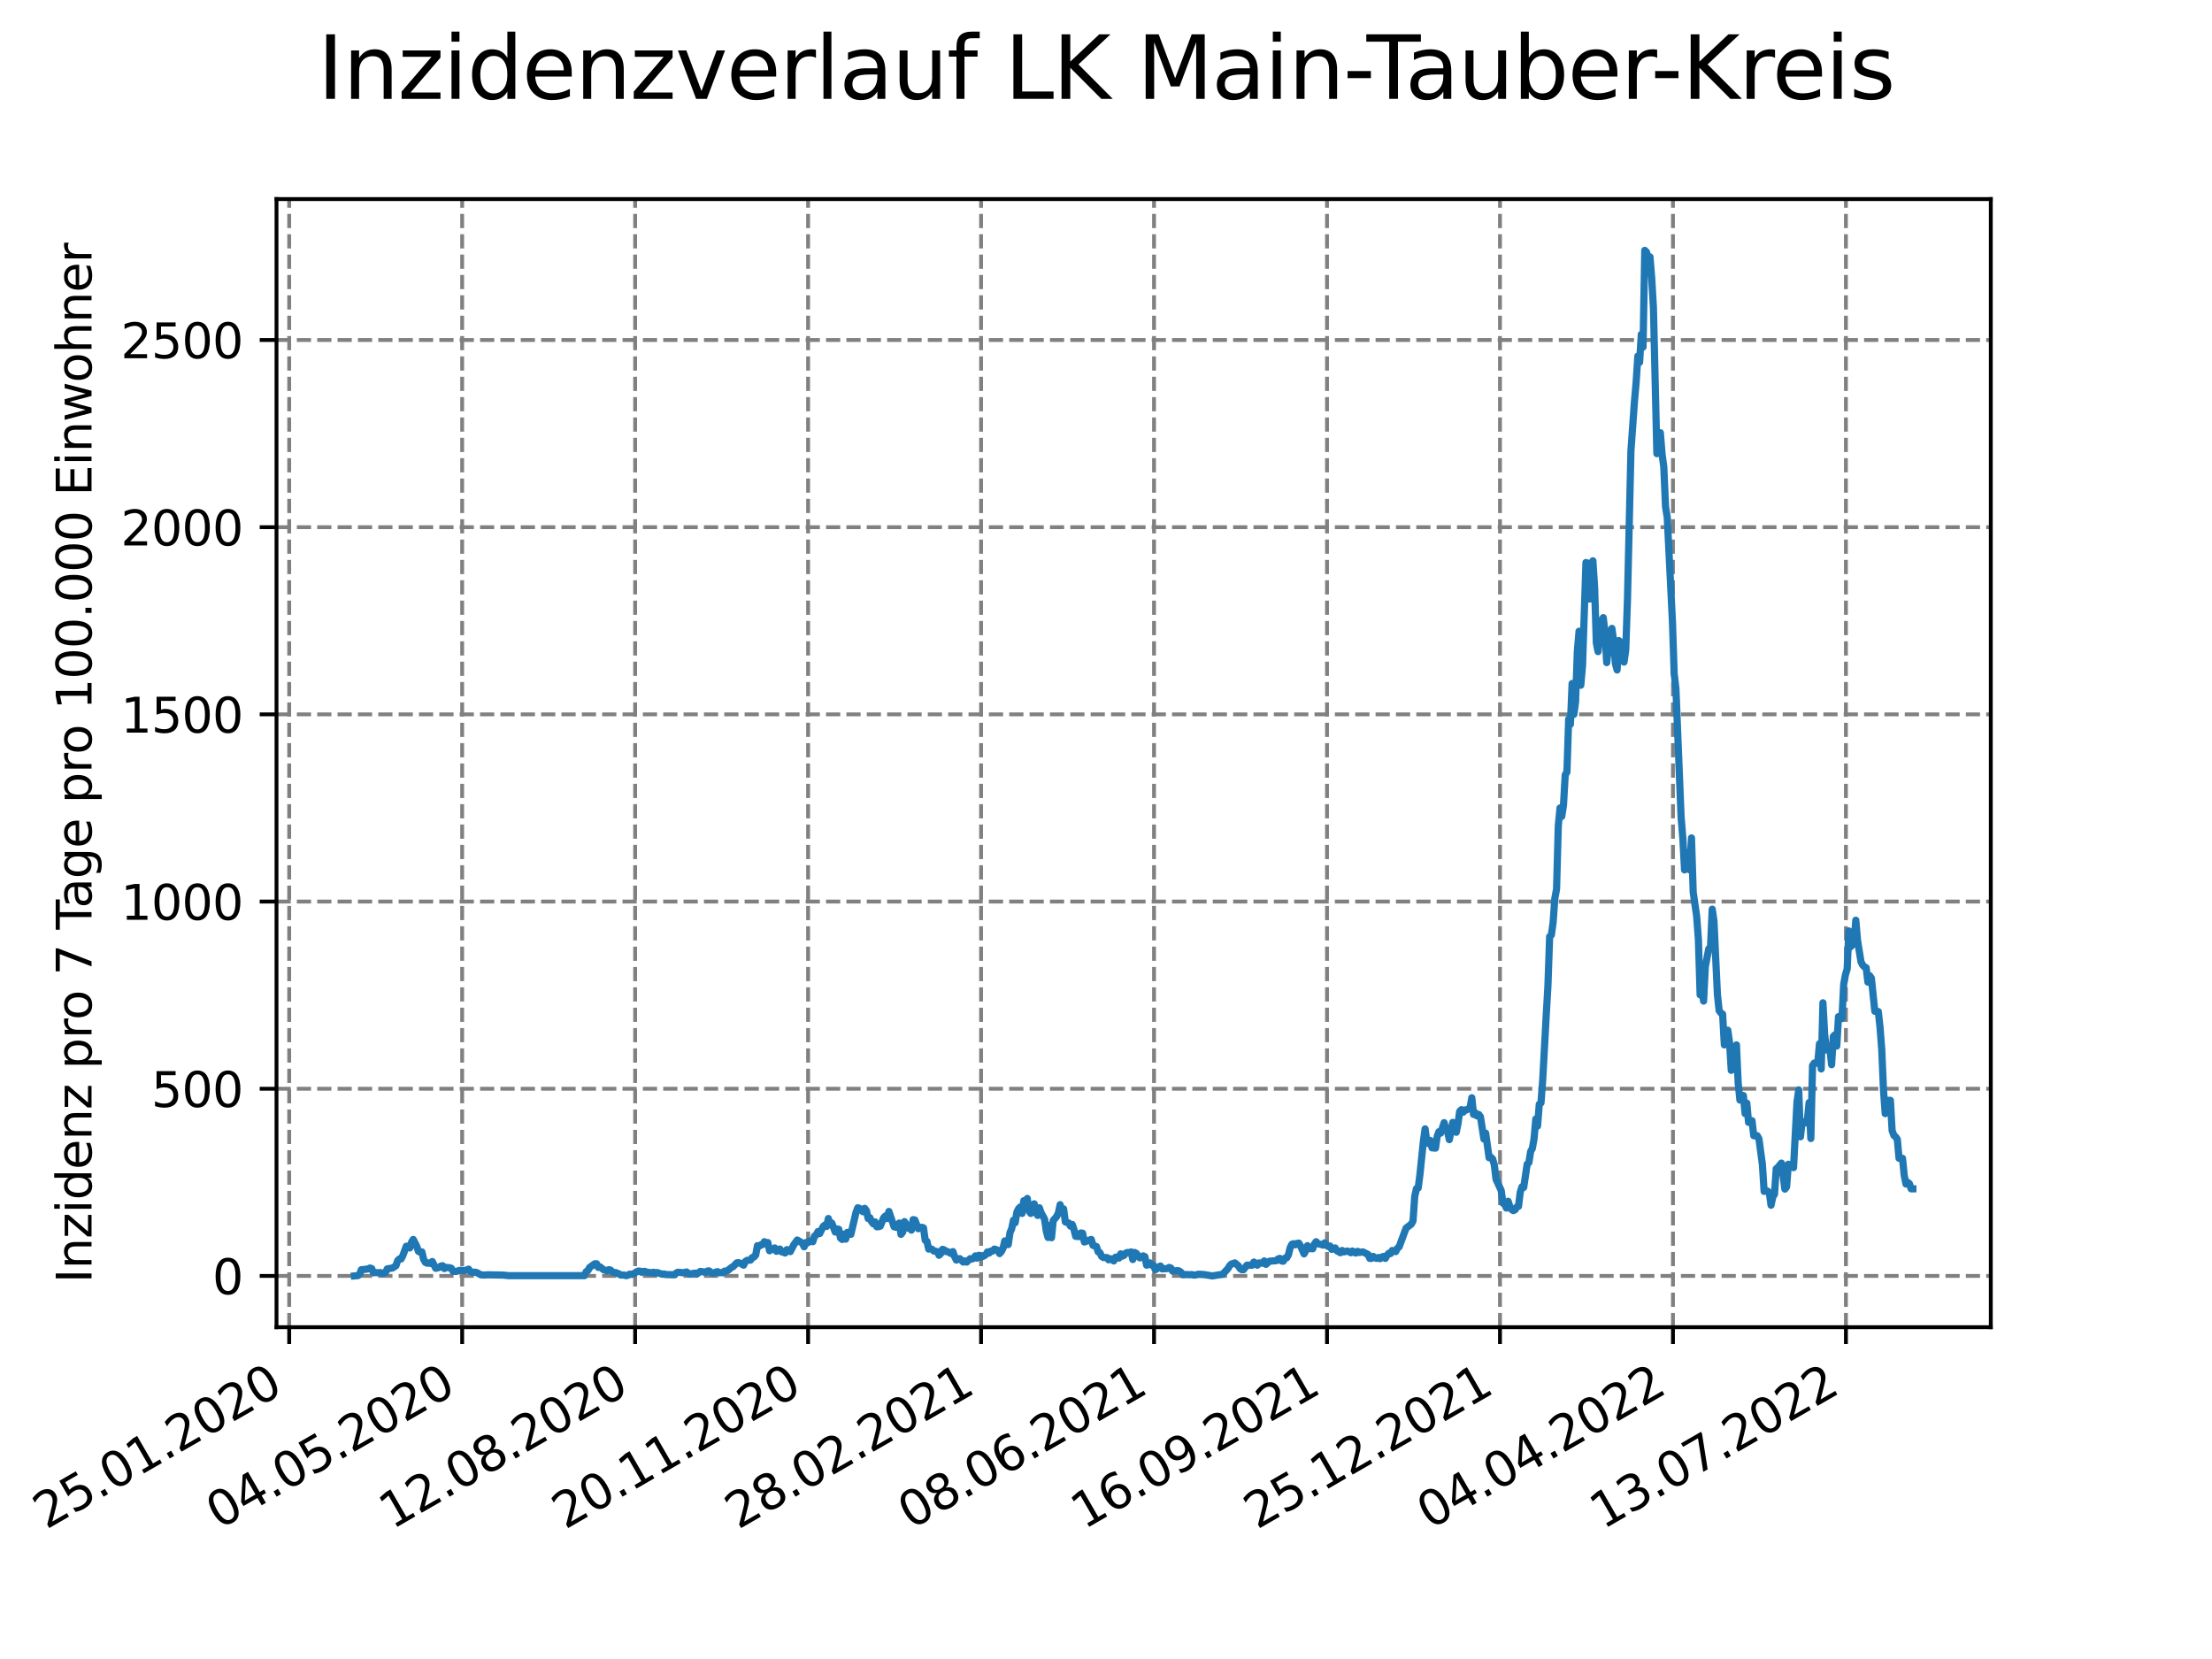 <?xml version="1.0" encoding="utf-8" standalone="no"?>
<!DOCTYPE svg PUBLIC "-//W3C//DTD SVG 1.1//EN"
  "http://www.w3.org/Graphics/SVG/1.1/DTD/svg11.dtd">
<svg xmlns:xlink="http://www.w3.org/1999/xlink" width="460.8pt" height="345.6pt" viewBox="0 0 460.8 345.6" xmlns="http://www.w3.org/2000/svg" version="1.1">
 <defs>
  <style type="text/css">*{stroke-linejoin: round; stroke-linecap: butt}</style>
 </defs>
 <g id="figure_1">
  <g id="patch_1">
   <path d="M 0 345.6 
L 460.8 345.6 
L 460.8 0 
L 0 0 
z
" style="fill: #ffffff"/>
  </g>
  <g id="axes_1">
   <g id="patch_2">
    <path d="M 57.6 276.48 
L 414.72 276.48 
L 414.72 41.472 
L 57.6 41.472 
z
" style="fill: #ffffff"/>
   </g>
   <g id="matplotlib.axis_1">
    <g id="xtick_1">
     <g id="line2d_1">
      <path d="M 60.245 276.48 
L 60.245 41.472 
" clip-path="url(#pdd9f279438)" style="fill: none; stroke-dasharray: 2.96,1.28; stroke-dashoffset: 0; stroke: #808080; stroke-width: 0.8"/>
     </g>
     <g id="line2d_2">
      <defs>
       <path id="m85ad1f30a5" d="M 0 0 
L 0 3.5 
" style="stroke: #000000; stroke-width: 0.8"/>
      </defs>
      <g>
       <use xlink:href="#m85ad1f30a5" x="60.245" y="276.48" style="stroke: #000000; stroke-width: 0.8"/>
      </g>
     </g>
     <g id="text_1">
      <!-- 25.01.2020 -->
      <g transform="translate(9.62 318.689)rotate(-30)scale(0.1 -0.1)">
       <defs>
        <path id="DejaVuSans-32" d="M 1228 531 
L 3431 531 
L 3431 0 
L 469 0 
L 469 531 
Q 828 903 1448 1529 
Q 2069 2156 2228 2338 
Q 2531 2678 2651 2914 
Q 2772 3150 2772 3378 
Q 2772 3750 2511 3984 
Q 2250 4219 1831 4219 
Q 1534 4219 1204 4116 
Q 875 4013 500 3803 
L 500 4441 
Q 881 4594 1212 4672 
Q 1544 4750 1819 4750 
Q 2544 4750 2975 4387 
Q 3406 4025 3406 3419 
Q 3406 3131 3298 2873 
Q 3191 2616 2906 2266 
Q 2828 2175 2409 1742 
Q 1991 1309 1228 531 
z
" transform="scale(0.016)"/>
        <path id="DejaVuSans-35" d="M 691 4666 
L 3169 4666 
L 3169 4134 
L 1269 4134 
L 1269 2991 
Q 1406 3038 1543 3061 
Q 1681 3084 1819 3084 
Q 2600 3084 3056 2656 
Q 3513 2228 3513 1497 
Q 3513 744 3044 326 
Q 2575 -91 1722 -91 
Q 1428 -91 1123 -41 
Q 819 9 494 109 
L 494 744 
Q 775 591 1075 516 
Q 1375 441 1709 441 
Q 2250 441 2565 725 
Q 2881 1009 2881 1497 
Q 2881 1984 2565 2268 
Q 2250 2553 1709 2553 
Q 1456 2553 1204 2497 
Q 953 2441 691 2322 
L 691 4666 
z
" transform="scale(0.016)"/>
        <path id="DejaVuSans-2e" d="M 684 794 
L 1344 794 
L 1344 0 
L 684 0 
L 684 794 
z
" transform="scale(0.016)"/>
        <path id="DejaVuSans-30" d="M 2034 4250 
Q 1547 4250 1301 3770 
Q 1056 3291 1056 2328 
Q 1056 1369 1301 889 
Q 1547 409 2034 409 
Q 2525 409 2770 889 
Q 3016 1369 3016 2328 
Q 3016 3291 2770 3770 
Q 2525 4250 2034 4250 
z
M 2034 4750 
Q 2819 4750 3233 4129 
Q 3647 3509 3647 2328 
Q 3647 1150 3233 529 
Q 2819 -91 2034 -91 
Q 1250 -91 836 529 
Q 422 1150 422 2328 
Q 422 3509 836 4129 
Q 1250 4750 2034 4750 
z
" transform="scale(0.016)"/>
        <path id="DejaVuSans-31" d="M 794 531 
L 1825 531 
L 1825 4091 
L 703 3866 
L 703 4441 
L 1819 4666 
L 2450 4666 
L 2450 531 
L 3481 531 
L 3481 0 
L 794 0 
L 794 531 
z
" transform="scale(0.016)"/>
       </defs>
       <use xlink:href="#DejaVuSans-32"/>
       <use xlink:href="#DejaVuSans-35" x="63.623"/>
       <use xlink:href="#DejaVuSans-2e" x="127.246"/>
       <use xlink:href="#DejaVuSans-30" x="159.033"/>
       <use xlink:href="#DejaVuSans-31" x="222.656"/>
       <use xlink:href="#DejaVuSans-2e" x="286.279"/>
       <use xlink:href="#DejaVuSans-32" x="318.066"/>
       <use xlink:href="#DejaVuSans-30" x="381.689"/>
       <use xlink:href="#DejaVuSans-32" x="445.312"/>
       <use xlink:href="#DejaVuSans-30" x="508.936"/>
      </g>
     </g>
    </g>
    <g id="xtick_2">
     <g id="line2d_3">
      <path d="M 96.278 276.48 
L 96.278 41.472 
" clip-path="url(#pdd9f279438)" style="fill: none; stroke-dasharray: 2.96,1.28; stroke-dashoffset: 0; stroke: #808080; stroke-width: 0.8"/>
     </g>
     <g id="line2d_4">
      <g>
       <use xlink:href="#m85ad1f30a5" x="96.278" y="276.48" style="stroke: #000000; stroke-width: 0.8"/>
      </g>
     </g>
     <g id="text_2">
      <!-- 04.05.2020 -->
      <g transform="translate(45.653 318.689)rotate(-30)scale(0.1 -0.1)">
       <defs>
        <path id="DejaVuSans-34" d="M 2419 4116 
L 825 1625 
L 2419 1625 
L 2419 4116 
z
M 2253 4666 
L 3047 4666 
L 3047 1625 
L 3713 1625 
L 3713 1100 
L 3047 1100 
L 3047 0 
L 2419 0 
L 2419 1100 
L 313 1100 
L 313 1709 
L 2253 4666 
z
" transform="scale(0.016)"/>
       </defs>
       <use xlink:href="#DejaVuSans-30"/>
       <use xlink:href="#DejaVuSans-34" x="63.623"/>
       <use xlink:href="#DejaVuSans-2e" x="127.246"/>
       <use xlink:href="#DejaVuSans-30" x="159.033"/>
       <use xlink:href="#DejaVuSans-35" x="222.656"/>
       <use xlink:href="#DejaVuSans-2e" x="286.279"/>
       <use xlink:href="#DejaVuSans-32" x="318.066"/>
       <use xlink:href="#DejaVuSans-30" x="381.689"/>
       <use xlink:href="#DejaVuSans-32" x="445.312"/>
       <use xlink:href="#DejaVuSans-30" x="508.936"/>
      </g>
     </g>
    </g>
    <g id="xtick_3">
     <g id="line2d_5">
      <path d="M 132.311 276.48 
L 132.311 41.472 
" clip-path="url(#pdd9f279438)" style="fill: none; stroke-dasharray: 2.96,1.28; stroke-dashoffset: 0; stroke: #808080; stroke-width: 0.8"/>
     </g>
     <g id="line2d_6">
      <g>
       <use xlink:href="#m85ad1f30a5" x="132.311" y="276.48" style="stroke: #000000; stroke-width: 0.8"/>
      </g>
     </g>
     <g id="text_3">
      <!-- 12.08.2020 -->
      <g transform="translate(81.686 318.689)rotate(-30)scale(0.1 -0.1)">
       <defs>
        <path id="DejaVuSans-38" d="M 2034 2216 
Q 1584 2216 1326 1975 
Q 1069 1734 1069 1313 
Q 1069 891 1326 650 
Q 1584 409 2034 409 
Q 2484 409 2743 651 
Q 3003 894 3003 1313 
Q 3003 1734 2745 1975 
Q 2488 2216 2034 2216 
z
M 1403 2484 
Q 997 2584 770 2862 
Q 544 3141 544 3541 
Q 544 4100 942 4425 
Q 1341 4750 2034 4750 
Q 2731 4750 3128 4425 
Q 3525 4100 3525 3541 
Q 3525 3141 3298 2862 
Q 3072 2584 2669 2484 
Q 3125 2378 3379 2068 
Q 3634 1759 3634 1313 
Q 3634 634 3220 271 
Q 2806 -91 2034 -91 
Q 1263 -91 848 271 
Q 434 634 434 1313 
Q 434 1759 690 2068 
Q 947 2378 1403 2484 
z
M 1172 3481 
Q 1172 3119 1398 2916 
Q 1625 2713 2034 2713 
Q 2441 2713 2670 2916 
Q 2900 3119 2900 3481 
Q 2900 3844 2670 4047 
Q 2441 4250 2034 4250 
Q 1625 4250 1398 4047 
Q 1172 3844 1172 3481 
z
" transform="scale(0.016)"/>
       </defs>
       <use xlink:href="#DejaVuSans-31"/>
       <use xlink:href="#DejaVuSans-32" x="63.623"/>
       <use xlink:href="#DejaVuSans-2e" x="127.246"/>
       <use xlink:href="#DejaVuSans-30" x="159.033"/>
       <use xlink:href="#DejaVuSans-38" x="222.656"/>
       <use xlink:href="#DejaVuSans-2e" x="286.279"/>
       <use xlink:href="#DejaVuSans-32" x="318.066"/>
       <use xlink:href="#DejaVuSans-30" x="381.689"/>
       <use xlink:href="#DejaVuSans-32" x="445.312"/>
       <use xlink:href="#DejaVuSans-30" x="508.936"/>
      </g>
     </g>
    </g>
    <g id="xtick_4">
     <g id="line2d_7">
      <path d="M 168.343 276.48 
L 168.343 41.472 
" clip-path="url(#pdd9f279438)" style="fill: none; stroke-dasharray: 2.96,1.28; stroke-dashoffset: 0; stroke: #808080; stroke-width: 0.8"/>
     </g>
     <g id="line2d_8">
      <g>
       <use xlink:href="#m85ad1f30a5" x="168.343" y="276.48" style="stroke: #000000; stroke-width: 0.8"/>
      </g>
     </g>
     <g id="text_4">
      <!-- 20.11.2020 -->
      <g transform="translate(117.718 318.689)rotate(-30)scale(0.1 -0.1)">
       <use xlink:href="#DejaVuSans-32"/>
       <use xlink:href="#DejaVuSans-30" x="63.623"/>
       <use xlink:href="#DejaVuSans-2e" x="127.246"/>
       <use xlink:href="#DejaVuSans-31" x="159.033"/>
       <use xlink:href="#DejaVuSans-31" x="222.656"/>
       <use xlink:href="#DejaVuSans-2e" x="286.279"/>
       <use xlink:href="#DejaVuSans-32" x="318.066"/>
       <use xlink:href="#DejaVuSans-30" x="381.689"/>
       <use xlink:href="#DejaVuSans-32" x="445.312"/>
       <use xlink:href="#DejaVuSans-30" x="508.936"/>
      </g>
     </g>
    </g>
    <g id="xtick_5">
     <g id="line2d_9">
      <path d="M 204.376 276.48 
L 204.376 41.472 
" clip-path="url(#pdd9f279438)" style="fill: none; stroke-dasharray: 2.96,1.28; stroke-dashoffset: 0; stroke: #808080; stroke-width: 0.8"/>
     </g>
     <g id="line2d_10">
      <g>
       <use xlink:href="#m85ad1f30a5" x="204.376" y="276.48" style="stroke: #000000; stroke-width: 0.8"/>
      </g>
     </g>
     <g id="text_5">
      <!-- 28.02.2021 -->
      <g transform="translate(153.751 318.689)rotate(-30)scale(0.1 -0.1)">
       <use xlink:href="#DejaVuSans-32"/>
       <use xlink:href="#DejaVuSans-38" x="63.623"/>
       <use xlink:href="#DejaVuSans-2e" x="127.246"/>
       <use xlink:href="#DejaVuSans-30" x="159.033"/>
       <use xlink:href="#DejaVuSans-32" x="222.656"/>
       <use xlink:href="#DejaVuSans-2e" x="286.279"/>
       <use xlink:href="#DejaVuSans-32" x="318.066"/>
       <use xlink:href="#DejaVuSans-30" x="381.689"/>
       <use xlink:href="#DejaVuSans-32" x="445.312"/>
       <use xlink:href="#DejaVuSans-31" x="508.936"/>
      </g>
     </g>
    </g>
    <g id="xtick_6">
     <g id="line2d_11">
      <path d="M 240.409 276.48 
L 240.409 41.472 
" clip-path="url(#pdd9f279438)" style="fill: none; stroke-dasharray: 2.96,1.28; stroke-dashoffset: 0; stroke: #808080; stroke-width: 0.8"/>
     </g>
     <g id="line2d_12">
      <g>
       <use xlink:href="#m85ad1f30a5" x="240.409" y="276.48" style="stroke: #000000; stroke-width: 0.8"/>
      </g>
     </g>
     <g id="text_6">
      <!-- 08.06.2021 -->
      <g transform="translate(189.784 318.689)rotate(-30)scale(0.1 -0.1)">
       <defs>
        <path id="DejaVuSans-36" d="M 2113 2584 
Q 1688 2584 1439 2293 
Q 1191 2003 1191 1497 
Q 1191 994 1439 701 
Q 1688 409 2113 409 
Q 2538 409 2786 701 
Q 3034 994 3034 1497 
Q 3034 2003 2786 2293 
Q 2538 2584 2113 2584 
z
M 3366 4563 
L 3366 3988 
Q 3128 4100 2886 4159 
Q 2644 4219 2406 4219 
Q 1781 4219 1451 3797 
Q 1122 3375 1075 2522 
Q 1259 2794 1537 2939 
Q 1816 3084 2150 3084 
Q 2853 3084 3261 2657 
Q 3669 2231 3669 1497 
Q 3669 778 3244 343 
Q 2819 -91 2113 -91 
Q 1303 -91 875 529 
Q 447 1150 447 2328 
Q 447 3434 972 4092 
Q 1497 4750 2381 4750 
Q 2619 4750 2861 4703 
Q 3103 4656 3366 4563 
z
" transform="scale(0.016)"/>
       </defs>
       <use xlink:href="#DejaVuSans-30"/>
       <use xlink:href="#DejaVuSans-38" x="63.623"/>
       <use xlink:href="#DejaVuSans-2e" x="127.246"/>
       <use xlink:href="#DejaVuSans-30" x="159.033"/>
       <use xlink:href="#DejaVuSans-36" x="222.656"/>
       <use xlink:href="#DejaVuSans-2e" x="286.279"/>
       <use xlink:href="#DejaVuSans-32" x="318.066"/>
       <use xlink:href="#DejaVuSans-30" x="381.689"/>
       <use xlink:href="#DejaVuSans-32" x="445.312"/>
       <use xlink:href="#DejaVuSans-31" x="508.936"/>
      </g>
     </g>
    </g>
    <g id="xtick_7">
     <g id="line2d_13">
      <path d="M 276.442 276.48 
L 276.442 41.472 
" clip-path="url(#pdd9f279438)" style="fill: none; stroke-dasharray: 2.96,1.28; stroke-dashoffset: 0; stroke: #808080; stroke-width: 0.8"/>
     </g>
     <g id="line2d_14">
      <g>
       <use xlink:href="#m85ad1f30a5" x="276.442" y="276.48" style="stroke: #000000; stroke-width: 0.8"/>
      </g>
     </g>
     <g id="text_7">
      <!-- 16.09.2021 -->
      <g transform="translate(225.816 318.689)rotate(-30)scale(0.1 -0.1)">
       <defs>
        <path id="DejaVuSans-39" d="M 703 97 
L 703 672 
Q 941 559 1184 500 
Q 1428 441 1663 441 
Q 2288 441 2617 861 
Q 2947 1281 2994 2138 
Q 2813 1869 2534 1725 
Q 2256 1581 1919 1581 
Q 1219 1581 811 2004 
Q 403 2428 403 3163 
Q 403 3881 828 4315 
Q 1253 4750 1959 4750 
Q 2769 4750 3195 4129 
Q 3622 3509 3622 2328 
Q 3622 1225 3098 567 
Q 2575 -91 1691 -91 
Q 1453 -91 1209 -44 
Q 966 3 703 97 
z
M 1959 2075 
Q 2384 2075 2632 2365 
Q 2881 2656 2881 3163 
Q 2881 3666 2632 3958 
Q 2384 4250 1959 4250 
Q 1534 4250 1286 3958 
Q 1038 3666 1038 3163 
Q 1038 2656 1286 2365 
Q 1534 2075 1959 2075 
z
" transform="scale(0.016)"/>
       </defs>
       <use xlink:href="#DejaVuSans-31"/>
       <use xlink:href="#DejaVuSans-36" x="63.623"/>
       <use xlink:href="#DejaVuSans-2e" x="127.246"/>
       <use xlink:href="#DejaVuSans-30" x="159.033"/>
       <use xlink:href="#DejaVuSans-39" x="222.656"/>
       <use xlink:href="#DejaVuSans-2e" x="286.279"/>
       <use xlink:href="#DejaVuSans-32" x="318.066"/>
       <use xlink:href="#DejaVuSans-30" x="381.689"/>
       <use xlink:href="#DejaVuSans-32" x="445.312"/>
       <use xlink:href="#DejaVuSans-31" x="508.936"/>
      </g>
     </g>
    </g>
    <g id="xtick_8">
     <g id="line2d_15">
      <path d="M 312.474 276.48 
L 312.474 41.472 
" clip-path="url(#pdd9f279438)" style="fill: none; stroke-dasharray: 2.96,1.28; stroke-dashoffset: 0; stroke: #808080; stroke-width: 0.8"/>
     </g>
     <g id="line2d_16">
      <g>
       <use xlink:href="#m85ad1f30a5" x="312.474" y="276.48" style="stroke: #000000; stroke-width: 0.8"/>
      </g>
     </g>
     <g id="text_8">
      <!-- 25.12.2021 -->
      <g transform="translate(261.849 318.689)rotate(-30)scale(0.1 -0.1)">
       <use xlink:href="#DejaVuSans-32"/>
       <use xlink:href="#DejaVuSans-35" x="63.623"/>
       <use xlink:href="#DejaVuSans-2e" x="127.246"/>
       <use xlink:href="#DejaVuSans-31" x="159.033"/>
       <use xlink:href="#DejaVuSans-32" x="222.656"/>
       <use xlink:href="#DejaVuSans-2e" x="286.279"/>
       <use xlink:href="#DejaVuSans-32" x="318.066"/>
       <use xlink:href="#DejaVuSans-30" x="381.689"/>
       <use xlink:href="#DejaVuSans-32" x="445.312"/>
       <use xlink:href="#DejaVuSans-31" x="508.936"/>
      </g>
     </g>
    </g>
    <g id="xtick_9">
     <g id="line2d_17">
      <path d="M 348.507 276.48 
L 348.507 41.472 
" clip-path="url(#pdd9f279438)" style="fill: none; stroke-dasharray: 2.96,1.28; stroke-dashoffset: 0; stroke: #808080; stroke-width: 0.8"/>
     </g>
     <g id="line2d_18">
      <g>
       <use xlink:href="#m85ad1f30a5" x="348.507" y="276.48" style="stroke: #000000; stroke-width: 0.8"/>
      </g>
     </g>
     <g id="text_9">
      <!-- 04.04.2022 -->
      <g transform="translate(297.882 318.689)rotate(-30)scale(0.1 -0.1)">
       <use xlink:href="#DejaVuSans-30"/>
       <use xlink:href="#DejaVuSans-34" x="63.623"/>
       <use xlink:href="#DejaVuSans-2e" x="127.246"/>
       <use xlink:href="#DejaVuSans-30" x="159.033"/>
       <use xlink:href="#DejaVuSans-34" x="222.656"/>
       <use xlink:href="#DejaVuSans-2e" x="286.279"/>
       <use xlink:href="#DejaVuSans-32" x="318.066"/>
       <use xlink:href="#DejaVuSans-30" x="381.689"/>
       <use xlink:href="#DejaVuSans-32" x="445.312"/>
       <use xlink:href="#DejaVuSans-32" x="508.936"/>
      </g>
     </g>
    </g>
    <g id="xtick_10">
     <g id="line2d_19">
      <path d="M 384.54 276.48 
L 384.54 41.472 
" clip-path="url(#pdd9f279438)" style="fill: none; stroke-dasharray: 2.96,1.28; stroke-dashoffset: 0; stroke: #808080; stroke-width: 0.8"/>
     </g>
     <g id="line2d_20">
      <g>
       <use xlink:href="#m85ad1f30a5" x="384.54" y="276.48" style="stroke: #000000; stroke-width: 0.8"/>
      </g>
     </g>
     <g id="text_10">
      <!-- 13.07.2022 -->
      <g transform="translate(333.914 318.689)rotate(-30)scale(0.1 -0.1)">
       <defs>
        <path id="DejaVuSans-33" d="M 2597 2516 
Q 3050 2419 3304 2112 
Q 3559 1806 3559 1356 
Q 3559 666 3084 287 
Q 2609 -91 1734 -91 
Q 1441 -91 1130 -33 
Q 819 25 488 141 
L 488 750 
Q 750 597 1062 519 
Q 1375 441 1716 441 
Q 2309 441 2620 675 
Q 2931 909 2931 1356 
Q 2931 1769 2642 2001 
Q 2353 2234 1838 2234 
L 1294 2234 
L 1294 2753 
L 1863 2753 
Q 2328 2753 2575 2939 
Q 2822 3125 2822 3475 
Q 2822 3834 2567 4026 
Q 2313 4219 1838 4219 
Q 1578 4219 1281 4162 
Q 984 4106 628 3988 
L 628 4550 
Q 988 4650 1302 4700 
Q 1616 4750 1894 4750 
Q 2613 4750 3031 4423 
Q 3450 4097 3450 3541 
Q 3450 3153 3228 2886 
Q 3006 2619 2597 2516 
z
" transform="scale(0.016)"/>
        <path id="DejaVuSans-37" d="M 525 4666 
L 3525 4666 
L 3525 4397 
L 1831 0 
L 1172 0 
L 2766 4134 
L 525 4134 
L 525 4666 
z
" transform="scale(0.016)"/>
       </defs>
       <use xlink:href="#DejaVuSans-31"/>
       <use xlink:href="#DejaVuSans-33" x="63.623"/>
       <use xlink:href="#DejaVuSans-2e" x="127.246"/>
       <use xlink:href="#DejaVuSans-30" x="159.033"/>
       <use xlink:href="#DejaVuSans-37" x="222.656"/>
       <use xlink:href="#DejaVuSans-2e" x="286.279"/>
       <use xlink:href="#DejaVuSans-32" x="318.066"/>
       <use xlink:href="#DejaVuSans-30" x="381.689"/>
       <use xlink:href="#DejaVuSans-32" x="445.312"/>
       <use xlink:href="#DejaVuSans-32" x="508.936"/>
      </g>
     </g>
    </g>
   </g>
   <g id="matplotlib.axis_2">
    <g id="ytick_1">
     <g id="line2d_21">
      <path d="M 57.6 265.798 
L 414.72 265.798 
" clip-path="url(#pdd9f279438)" style="fill: none; stroke-dasharray: 2.96,1.28; stroke-dashoffset: 0; stroke: #808080; stroke-width: 0.8"/>
     </g>
     <g id="line2d_22">
      <defs>
       <path id="m24ee8b80ed" d="M 0 0 
L -3.5 0 
" style="stroke: #000000; stroke-width: 0.8"/>
      </defs>
      <g>
       <use xlink:href="#m24ee8b80ed" x="57.6" y="265.798" style="stroke: #000000; stroke-width: 0.8"/>
      </g>
     </g>
     <g id="text_11">
      <!-- 0 -->
      <g transform="translate(44.237 269.597)scale(0.1 -0.1)">
       <use xlink:href="#DejaVuSans-30"/>
      </g>
     </g>
    </g>
    <g id="ytick_2">
     <g id="line2d_23">
      <path d="M 57.6 226.804 
L 414.72 226.804 
" clip-path="url(#pdd9f279438)" style="fill: none; stroke-dasharray: 2.96,1.28; stroke-dashoffset: 0; stroke: #808080; stroke-width: 0.8"/>
     </g>
     <g id="line2d_24">
      <g>
       <use xlink:href="#m24ee8b80ed" x="57.6" y="226.804" style="stroke: #000000; stroke-width: 0.8"/>
      </g>
     </g>
     <g id="text_12">
      <!-- 500 -->
      <g transform="translate(31.512 230.603)scale(0.1 -0.1)">
       <use xlink:href="#DejaVuSans-35"/>
       <use xlink:href="#DejaVuSans-30" x="63.623"/>
       <use xlink:href="#DejaVuSans-30" x="127.246"/>
      </g>
     </g>
    </g>
    <g id="ytick_3">
     <g id="line2d_25">
      <path d="M 57.6 187.81 
L 414.72 187.81 
" clip-path="url(#pdd9f279438)" style="fill: none; stroke-dasharray: 2.96,1.28; stroke-dashoffset: 0; stroke: #808080; stroke-width: 0.8"/>
     </g>
     <g id="line2d_26">
      <g>
       <use xlink:href="#m24ee8b80ed" x="57.6" y="187.81" style="stroke: #000000; stroke-width: 0.8"/>
      </g>
     </g>
     <g id="text_13">
      <!-- 1000 -->
      <g transform="translate(25.15 191.609)scale(0.1 -0.1)">
       <use xlink:href="#DejaVuSans-31"/>
       <use xlink:href="#DejaVuSans-30" x="63.623"/>
       <use xlink:href="#DejaVuSans-30" x="127.246"/>
       <use xlink:href="#DejaVuSans-30" x="190.869"/>
      </g>
     </g>
    </g>
    <g id="ytick_4">
     <g id="line2d_27">
      <path d="M 57.6 148.816 
L 414.72 148.816 
" clip-path="url(#pdd9f279438)" style="fill: none; stroke-dasharray: 2.96,1.28; stroke-dashoffset: 0; stroke: #808080; stroke-width: 0.8"/>
     </g>
     <g id="line2d_28">
      <g>
       <use xlink:href="#m24ee8b80ed" x="57.6" y="148.816" style="stroke: #000000; stroke-width: 0.8"/>
      </g>
     </g>
     <g id="text_14">
      <!-- 1500 -->
      <g transform="translate(25.15 152.615)scale(0.1 -0.1)">
       <use xlink:href="#DejaVuSans-31"/>
       <use xlink:href="#DejaVuSans-35" x="63.623"/>
       <use xlink:href="#DejaVuSans-30" x="127.246"/>
       <use xlink:href="#DejaVuSans-30" x="190.869"/>
      </g>
     </g>
    </g>
    <g id="ytick_5">
     <g id="line2d_29">
      <path d="M 57.6 109.822 
L 414.72 109.822 
" clip-path="url(#pdd9f279438)" style="fill: none; stroke-dasharray: 2.96,1.28; stroke-dashoffset: 0; stroke: #808080; stroke-width: 0.8"/>
     </g>
     <g id="line2d_30">
      <g>
       <use xlink:href="#m24ee8b80ed" x="57.6" y="109.822" style="stroke: #000000; stroke-width: 0.8"/>
      </g>
     </g>
     <g id="text_15">
      <!-- 2000 -->
      <g transform="translate(25.15 113.621)scale(0.1 -0.1)">
       <use xlink:href="#DejaVuSans-32"/>
       <use xlink:href="#DejaVuSans-30" x="63.623"/>
       <use xlink:href="#DejaVuSans-30" x="127.246"/>
       <use xlink:href="#DejaVuSans-30" x="190.869"/>
      </g>
     </g>
    </g>
    <g id="ytick_6">
     <g id="line2d_31">
      <path d="M 57.6 70.828 
L 414.72 70.828 
" clip-path="url(#pdd9f279438)" style="fill: none; stroke-dasharray: 2.96,1.28; stroke-dashoffset: 0; stroke: #808080; stroke-width: 0.8"/>
     </g>
     <g id="line2d_32">
      <g>
       <use xlink:href="#m24ee8b80ed" x="57.6" y="70.828" style="stroke: #000000; stroke-width: 0.8"/>
      </g>
     </g>
     <g id="text_16">
      <!-- 2500 -->
      <g transform="translate(25.15 74.627)scale(0.1 -0.1)">
       <use xlink:href="#DejaVuSans-32"/>
       <use xlink:href="#DejaVuSans-35" x="63.623"/>
       <use xlink:href="#DejaVuSans-30" x="127.246"/>
       <use xlink:href="#DejaVuSans-30" x="190.869"/>
      </g>
     </g>
    </g>
    <g id="text_17">
     <!-- Inzidenz pro 7 Tage pro 100.000 Einwohner -->
     <g transform="translate(19.07 267.301)rotate(-90)scale(0.1 -0.1)">
      <defs>
       <path id="DejaVuSans-49" d="M 628 4666 
L 1259 4666 
L 1259 0 
L 628 0 
L 628 4666 
z
" transform="scale(0.016)"/>
       <path id="DejaVuSans-6e" d="M 3513 2113 
L 3513 0 
L 2938 0 
L 2938 2094 
Q 2938 2591 2744 2837 
Q 2550 3084 2163 3084 
Q 1697 3084 1428 2787 
Q 1159 2491 1159 1978 
L 1159 0 
L 581 0 
L 581 3500 
L 1159 3500 
L 1159 2956 
Q 1366 3272 1645 3428 
Q 1925 3584 2291 3584 
Q 2894 3584 3203 3211 
Q 3513 2838 3513 2113 
z
" transform="scale(0.016)"/>
       <path id="DejaVuSans-7a" d="M 353 3500 
L 3084 3500 
L 3084 2975 
L 922 459 
L 3084 459 
L 3084 0 
L 275 0 
L 275 525 
L 2438 3041 
L 353 3041 
L 353 3500 
z
" transform="scale(0.016)"/>
       <path id="DejaVuSans-69" d="M 603 3500 
L 1178 3500 
L 1178 0 
L 603 0 
L 603 3500 
z
M 603 4863 
L 1178 4863 
L 1178 4134 
L 603 4134 
L 603 4863 
z
" transform="scale(0.016)"/>
       <path id="DejaVuSans-64" d="M 2906 2969 
L 2906 4863 
L 3481 4863 
L 3481 0 
L 2906 0 
L 2906 525 
Q 2725 213 2448 61 
Q 2172 -91 1784 -91 
Q 1150 -91 751 415 
Q 353 922 353 1747 
Q 353 2572 751 3078 
Q 1150 3584 1784 3584 
Q 2172 3584 2448 3432 
Q 2725 3281 2906 2969 
z
M 947 1747 
Q 947 1113 1208 752 
Q 1469 391 1925 391 
Q 2381 391 2643 752 
Q 2906 1113 2906 1747 
Q 2906 2381 2643 2742 
Q 2381 3103 1925 3103 
Q 1469 3103 1208 2742 
Q 947 2381 947 1747 
z
" transform="scale(0.016)"/>
       <path id="DejaVuSans-65" d="M 3597 1894 
L 3597 1613 
L 953 1613 
Q 991 1019 1311 708 
Q 1631 397 2203 397 
Q 2534 397 2845 478 
Q 3156 559 3463 722 
L 3463 178 
Q 3153 47 2828 -22 
Q 2503 -91 2169 -91 
Q 1331 -91 842 396 
Q 353 884 353 1716 
Q 353 2575 817 3079 
Q 1281 3584 2069 3584 
Q 2775 3584 3186 3129 
Q 3597 2675 3597 1894 
z
M 3022 2063 
Q 3016 2534 2758 2815 
Q 2500 3097 2075 3097 
Q 1594 3097 1305 2825 
Q 1016 2553 972 2059 
L 3022 2063 
z
" transform="scale(0.016)"/>
       <path id="DejaVuSans-20" transform="scale(0.016)"/>
       <path id="DejaVuSans-70" d="M 1159 525 
L 1159 -1331 
L 581 -1331 
L 581 3500 
L 1159 3500 
L 1159 2969 
Q 1341 3281 1617 3432 
Q 1894 3584 2278 3584 
Q 2916 3584 3314 3078 
Q 3713 2572 3713 1747 
Q 3713 922 3314 415 
Q 2916 -91 2278 -91 
Q 1894 -91 1617 61 
Q 1341 213 1159 525 
z
M 3116 1747 
Q 3116 2381 2855 2742 
Q 2594 3103 2138 3103 
Q 1681 3103 1420 2742 
Q 1159 2381 1159 1747 
Q 1159 1113 1420 752 
Q 1681 391 2138 391 
Q 2594 391 2855 752 
Q 3116 1113 3116 1747 
z
" transform="scale(0.016)"/>
       <path id="DejaVuSans-72" d="M 2631 2963 
Q 2534 3019 2420 3045 
Q 2306 3072 2169 3072 
Q 1681 3072 1420 2755 
Q 1159 2438 1159 1844 
L 1159 0 
L 581 0 
L 581 3500 
L 1159 3500 
L 1159 2956 
Q 1341 3275 1631 3429 
Q 1922 3584 2338 3584 
Q 2397 3584 2469 3576 
Q 2541 3569 2628 3553 
L 2631 2963 
z
" transform="scale(0.016)"/>
       <path id="DejaVuSans-6f" d="M 1959 3097 
Q 1497 3097 1228 2736 
Q 959 2375 959 1747 
Q 959 1119 1226 758 
Q 1494 397 1959 397 
Q 2419 397 2687 759 
Q 2956 1122 2956 1747 
Q 2956 2369 2687 2733 
Q 2419 3097 1959 3097 
z
M 1959 3584 
Q 2709 3584 3137 3096 
Q 3566 2609 3566 1747 
Q 3566 888 3137 398 
Q 2709 -91 1959 -91 
Q 1206 -91 779 398 
Q 353 888 353 1747 
Q 353 2609 779 3096 
Q 1206 3584 1959 3584 
z
" transform="scale(0.016)"/>
       <path id="DejaVuSans-54" d="M -19 4666 
L 3928 4666 
L 3928 4134 
L 2272 4134 
L 2272 0 
L 1638 0 
L 1638 4134 
L -19 4134 
L -19 4666 
z
" transform="scale(0.016)"/>
       <path id="DejaVuSans-61" d="M 2194 1759 
Q 1497 1759 1228 1600 
Q 959 1441 959 1056 
Q 959 750 1161 570 
Q 1363 391 1709 391 
Q 2188 391 2477 730 
Q 2766 1069 2766 1631 
L 2766 1759 
L 2194 1759 
z
M 3341 1997 
L 3341 0 
L 2766 0 
L 2766 531 
Q 2569 213 2275 61 
Q 1981 -91 1556 -91 
Q 1019 -91 701 211 
Q 384 513 384 1019 
Q 384 1609 779 1909 
Q 1175 2209 1959 2209 
L 2766 2209 
L 2766 2266 
Q 2766 2663 2505 2880 
Q 2244 3097 1772 3097 
Q 1472 3097 1187 3025 
Q 903 2953 641 2809 
L 641 3341 
Q 956 3463 1253 3523 
Q 1550 3584 1831 3584 
Q 2591 3584 2966 3190 
Q 3341 2797 3341 1997 
z
" transform="scale(0.016)"/>
       <path id="DejaVuSans-67" d="M 2906 1791 
Q 2906 2416 2648 2759 
Q 2391 3103 1925 3103 
Q 1463 3103 1205 2759 
Q 947 2416 947 1791 
Q 947 1169 1205 825 
Q 1463 481 1925 481 
Q 2391 481 2648 825 
Q 2906 1169 2906 1791 
z
M 3481 434 
Q 3481 -459 3084 -895 
Q 2688 -1331 1869 -1331 
Q 1566 -1331 1297 -1286 
Q 1028 -1241 775 -1147 
L 775 -588 
Q 1028 -725 1275 -790 
Q 1522 -856 1778 -856 
Q 2344 -856 2625 -561 
Q 2906 -266 2906 331 
L 2906 616 
Q 2728 306 2450 153 
Q 2172 0 1784 0 
Q 1141 0 747 490 
Q 353 981 353 1791 
Q 353 2603 747 3093 
Q 1141 3584 1784 3584 
Q 2172 3584 2450 3431 
Q 2728 3278 2906 2969 
L 2906 3500 
L 3481 3500 
L 3481 434 
z
" transform="scale(0.016)"/>
       <path id="DejaVuSans-45" d="M 628 4666 
L 3578 4666 
L 3578 4134 
L 1259 4134 
L 1259 2753 
L 3481 2753 
L 3481 2222 
L 1259 2222 
L 1259 531 
L 3634 531 
L 3634 0 
L 628 0 
L 628 4666 
z
" transform="scale(0.016)"/>
       <path id="DejaVuSans-77" d="M 269 3500 
L 844 3500 
L 1563 769 
L 2278 3500 
L 2956 3500 
L 3675 769 
L 4391 3500 
L 4966 3500 
L 4050 0 
L 3372 0 
L 2619 2869 
L 1863 0 
L 1184 0 
L 269 3500 
z
" transform="scale(0.016)"/>
       <path id="DejaVuSans-68" d="M 3513 2113 
L 3513 0 
L 2938 0 
L 2938 2094 
Q 2938 2591 2744 2837 
Q 2550 3084 2163 3084 
Q 1697 3084 1428 2787 
Q 1159 2491 1159 1978 
L 1159 0 
L 581 0 
L 581 4863 
L 1159 4863 
L 1159 2956 
Q 1366 3272 1645 3428 
Q 1925 3584 2291 3584 
Q 2894 3584 3203 3211 
Q 3513 2838 3513 2113 
z
" transform="scale(0.016)"/>
      </defs>
      <use xlink:href="#DejaVuSans-49"/>
      <use xlink:href="#DejaVuSans-6e" x="29.492"/>
      <use xlink:href="#DejaVuSans-7a" x="92.871"/>
      <use xlink:href="#DejaVuSans-69" x="145.361"/>
      <use xlink:href="#DejaVuSans-64" x="173.145"/>
      <use xlink:href="#DejaVuSans-65" x="236.621"/>
      <use xlink:href="#DejaVuSans-6e" x="298.145"/>
      <use xlink:href="#DejaVuSans-7a" x="361.523"/>
      <use xlink:href="#DejaVuSans-20" x="414.014"/>
      <use xlink:href="#DejaVuSans-70" x="445.801"/>
      <use xlink:href="#DejaVuSans-72" x="509.277"/>
      <use xlink:href="#DejaVuSans-6f" x="548.141"/>
      <use xlink:href="#DejaVuSans-20" x="609.322"/>
      <use xlink:href="#DejaVuSans-37" x="641.109"/>
      <use xlink:href="#DejaVuSans-20" x="704.732"/>
      <use xlink:href="#DejaVuSans-54" x="736.52"/>
      <use xlink:href="#DejaVuSans-61" x="781.104"/>
      <use xlink:href="#DejaVuSans-67" x="842.383"/>
      <use xlink:href="#DejaVuSans-65" x="905.859"/>
      <use xlink:href="#DejaVuSans-20" x="967.383"/>
      <use xlink:href="#DejaVuSans-70" x="999.17"/>
      <use xlink:href="#DejaVuSans-72" x="1062.646"/>
      <use xlink:href="#DejaVuSans-6f" x="1101.51"/>
      <use xlink:href="#DejaVuSans-20" x="1162.691"/>
      <use xlink:href="#DejaVuSans-31" x="1194.479"/>
      <use xlink:href="#DejaVuSans-30" x="1258.102"/>
      <use xlink:href="#DejaVuSans-30" x="1321.725"/>
      <use xlink:href="#DejaVuSans-2e" x="1385.348"/>
      <use xlink:href="#DejaVuSans-30" x="1417.135"/>
      <use xlink:href="#DejaVuSans-30" x="1480.758"/>
      <use xlink:href="#DejaVuSans-30" x="1544.381"/>
      <use xlink:href="#DejaVuSans-20" x="1608.004"/>
      <use xlink:href="#DejaVuSans-45" x="1639.791"/>
      <use xlink:href="#DejaVuSans-69" x="1702.975"/>
      <use xlink:href="#DejaVuSans-6e" x="1730.758"/>
      <use xlink:href="#DejaVuSans-77" x="1794.137"/>
      <use xlink:href="#DejaVuSans-6f" x="1875.924"/>
      <use xlink:href="#DejaVuSans-68" x="1937.105"/>
      <use xlink:href="#DejaVuSans-6e" x="2000.484"/>
      <use xlink:href="#DejaVuSans-65" x="2063.863"/>
      <use xlink:href="#DejaVuSans-72" x="2125.387"/>
     </g>
    </g>
   </g>
   <g id="line2d_33">
    <path d="M 73.833 265.798 
L 74.553 265.739 
L 74.914 265.444 
L 75.274 264.502 
L 75.995 264.443 
L 76.715 264.325 
L 77.076 264.149 
L 77.436 264.266 
L 77.796 265.15 
L 78.157 265.091 
L 78.877 265.15 
L 79.238 265.091 
L 79.598 265.268 
L 79.958 265.209 
L 80.319 265.032 
L 80.679 264.325 
L 81.76 264.149 
L 82.481 263.677 
L 82.841 262.617 
L 83.201 262.264 
L 83.562 262.264 
L 83.922 261.557 
L 84.643 259.613 
L 85.003 259.613 
L 85.363 259.966 
L 85.724 258.788 
L 86.084 258.199 
L 86.804 259.613 
L 87.165 260.673 
L 87.525 260.85 
L 87.885 260.791 
L 88.246 262.323 
L 88.606 262.97 
L 88.966 263.147 
L 89.327 263.088 
L 89.687 263.206 
L 90.047 262.794 
L 90.768 264.207 
L 91.489 264.031 
L 91.849 263.736 
L 92.209 263.677 
L 92.57 264.266 
L 92.93 264.031 
L 93.651 264.09 
L 94.011 264.207 
L 94.371 264.855 
L 95.092 264.855 
L 95.813 264.62 
L 96.894 264.679 
L 97.614 264.384 
L 97.975 264.855 
L 98.335 265.032 
L 99.056 265.032 
L 99.416 265.15 
L 100.137 265.562 
L 100.857 265.621 
L 101.578 265.562 
L 104.821 265.621 
L 105.902 265.739 
L 121.756 265.739 
L 122.117 264.914 
L 122.477 264.679 
L 122.837 264.031 
L 123.918 263.265 
L 124.278 263.265 
L 124.639 264.031 
L 124.999 263.913 
L 125.72 264.502 
L 126.44 264.738 
L 126.801 264.502 
L 127.161 264.561 
L 127.521 264.914 
L 127.882 265.091 
L 128.242 265.091 
L 128.963 265.385 
L 129.323 265.621 
L 130.044 265.621 
L 130.404 265.739 
L 130.764 265.68 
L 131.125 265.444 
L 131.845 265.444 
L 132.566 264.973 
L 132.926 264.796 
L 133.287 264.796 
L 133.647 265.032 
L 134.007 264.855 
L 134.368 264.855 
L 134.728 265.032 
L 135.449 265.091 
L 135.809 265.15 
L 136.169 265.032 
L 136.53 265.209 
L 136.89 265.091 
L 137.971 265.444 
L 138.331 265.385 
L 138.692 265.503 
L 140.493 265.562 
L 140.854 265.209 
L 141.214 265.032 
L 141.935 265.091 
L 142.295 265.15 
L 143.015 264.973 
L 143.376 265.268 
L 143.736 265.385 
L 144.817 265.209 
L 145.177 265.385 
L 145.898 264.855 
L 146.979 265.032 
L 147.339 264.796 
L 147.7 264.738 
L 148.42 265.268 
L 148.781 265.209 
L 149.141 264.973 
L 149.501 264.914 
L 149.862 265.15 
L 150.222 265.091 
L 150.582 265.15 
L 150.943 264.796 
L 151.303 264.796 
L 151.663 264.62 
L 152.384 264.031 
L 152.744 263.854 
L 153.465 263.088 
L 153.825 263.029 
L 154.186 263.147 
L 154.906 263.559 
L 155.267 262.794 
L 155.627 262.558 
L 156.348 262.499 
L 156.708 261.969 
L 157.068 261.851 
L 157.429 261.439 
L 157.789 259.495 
L 158.149 259.613 
L 158.51 259.318 
L 158.87 259.26 
L 159.23 258.67 
L 159.591 258.847 
L 159.951 258.847 
L 160.311 260.555 
L 160.672 260.202 
L 161.032 260.261 
L 161.392 259.966 
L 161.752 260.673 
L 162.473 260.202 
L 162.833 260.791 
L 163.194 260.85 
L 163.554 261.027 
L 163.914 260.32 
L 164.635 260.732 
L 165.356 259.318 
L 166.076 258.317 
L 167.157 258.965 
L 167.518 259.731 
L 167.878 258.847 
L 168.238 258.906 
L 168.599 258.553 
L 168.959 258.553 
L 169.319 258.67 
L 169.68 257.492 
L 170.04 257.257 
L 170.4 256.55 
L 170.761 256.962 
L 171.481 255.49 
L 171.842 255.195 
L 172.202 255.49 
L 172.562 253.84 
L 172.923 255.018 
L 173.283 254.783 
L 174.004 256.668 
L 174.364 256.02 
L 174.724 256.079 
L 175.085 257.905 
L 175.445 258.199 
L 175.805 257.08 
L 176.166 258.14 
L 176.526 256.727 
L 176.886 256.727 
L 177.247 257.139 
L 178.328 252.544 
L 178.688 251.602 
L 179.048 251.72 
L 179.769 252.427 
L 180.129 251.72 
L 180.489 252.191 
L 180.85 253.84 
L 181.21 253.664 
L 181.57 254.488 
L 181.931 254.96 
L 182.291 254.547 
L 182.651 255.549 
L 183.012 255.549 
L 183.372 255.431 
L 184.093 253.664 
L 184.453 253.31 
L 184.813 253.84 
L 185.174 252.368 
L 186.255 255.549 
L 186.615 255.666 
L 186.975 255.372 
L 187.336 254.783 
L 187.696 257.139 
L 188.056 256.668 
L 188.417 254.488 
L 188.777 255.018 
L 189.137 255.843 
L 189.498 255.843 
L 189.858 256.255 
L 190.218 254.076 
L 190.579 254.135 
L 191.299 255.961 
L 191.66 255.725 
L 192.02 255.666 
L 192.38 255.784 
L 192.741 258.376 
L 193.101 258.612 
L 193.461 260.202 
L 193.822 260.143 
L 194.182 260.261 
L 194.542 260.614 
L 195.263 260.732 
L 195.623 261.498 
L 195.984 261.144 
L 196.344 260.261 
L 196.704 260.379 
L 197.065 260.732 
L 197.425 260.732 
L 198.146 261.144 
L 198.506 260.732 
L 198.866 261.792 
L 199.226 262.499 
L 199.587 262.264 
L 199.947 262.205 
L 200.668 262.912 
L 201.028 262.676 
L 201.388 262.912 
L 202.109 262.205 
L 202.469 262.264 
L 202.83 262.146 
L 203.19 261.616 
L 203.55 262.087 
L 203.911 261.498 
L 204.271 261.91 
L 204.992 261.616 
L 205.352 261.38 
L 205.712 260.791 
L 206.073 261.027 
L 206.433 260.614 
L 206.793 260.614 
L 207.154 260.202 
L 207.874 260.438 
L 208.235 261.144 
L 208.595 260.732 
L 208.955 260.025 
L 209.316 258.494 
L 209.676 259.26 
L 210.036 259.26 
L 210.397 256.786 
L 210.757 255.961 
L 211.117 254.194 
L 211.478 254.724 
L 211.838 252.486 
L 212.198 251.779 
L 212.559 251.425 
L 212.919 252.78 
L 213.279 250.129 
L 213.64 250.66 
L 214 249.658 
L 214.36 252.25 
L 214.721 252.78 
L 215.081 252.427 
L 215.441 250.777 
L 215.802 252.544 
L 216.162 253.192 
L 216.522 251.602 
L 216.883 252.662 
L 217.603 253.958 
L 217.963 256.491 
L 218.324 257.787 
L 218.684 255.254 
L 219.044 257.846 
L 219.405 254.253 
L 220.125 253.428 
L 220.486 252.662 
L 220.846 250.954 
L 221.206 252.309 
L 221.567 251.838 
L 221.927 254.547 
L 222.648 254.783 
L 223.008 255.431 
L 223.368 255.077 
L 223.729 256.138 
L 224.089 257.551 
L 224.81 257.61 
L 225.17 256.844 
L 225.53 256.903 
L 225.891 258.729 
L 226.972 258.317 
L 227.332 258.199 
L 227.692 259.436 
L 228.413 259.672 
L 228.773 260.791 
L 229.134 260.968 
L 229.494 261.733 
L 229.854 261.969 
L 230.575 261.969 
L 230.935 262.44 
L 231.296 262.205 
L 232.016 262.676 
L 232.377 261.91 
L 232.737 261.851 
L 233.097 262.087 
L 233.458 261.203 
L 233.818 261.675 
L 234.178 261.498 
L 234.539 261.027 
L 234.899 260.909 
L 235.259 260.968 
L 235.62 260.791 
L 235.98 262.381 
L 236.34 260.909 
L 236.7 261.086 
L 237.421 262.028 
L 237.781 261.969 
L 238.142 261.616 
L 238.502 261.792 
L 238.862 263.559 
L 239.223 263.442 
L 239.583 263.088 
L 239.943 263.559 
L 240.304 263.618 
L 240.664 264.502 
L 241.024 264.325 
L 241.385 263.913 
L 241.745 263.736 
L 242.105 264.325 
L 243.186 264.266 
L 243.547 264.031 
L 243.907 264.149 
L 244.267 264.796 
L 245.348 264.679 
L 245.709 264.796 
L 246.069 265.091 
L 246.429 265.562 
L 247.15 265.503 
L 247.871 265.562 
L 248.231 265.503 
L 248.591 265.621 
L 248.952 265.621 
L 249.672 265.444 
L 250.753 265.503 
L 252.555 265.798 
L 254.717 265.444 
L 255.798 264.266 
L 256.158 263.677 
L 256.518 263.324 
L 257.239 263.088 
L 257.96 263.677 
L 258.32 264.266 
L 258.68 264.502 
L 259.041 264.502 
L 259.761 263.559 
L 260.842 263.559 
L 261.203 262.912 
L 261.563 263.147 
L 261.923 263.559 
L 262.284 263.088 
L 263.004 263.147 
L 263.365 262.676 
L 263.725 263.383 
L 264.446 262.735 
L 265.166 262.676 
L 265.887 262.617 
L 266.247 262.264 
L 266.608 262.146 
L 266.968 262.676 
L 267.328 262.735 
L 267.689 262.087 
L 268.049 262.028 
L 268.409 261.38 
L 268.77 259.907 
L 269.13 259.201 
L 269.49 259.083 
L 269.851 259.318 
L 270.211 259.024 
L 270.571 258.965 
L 270.932 259.554 
L 271.652 261.203 
L 272.013 260.555 
L 272.373 259.495 
L 272.733 260.084 
L 273.454 260.143 
L 273.814 259.142 
L 274.174 258.67 
L 274.535 259.083 
L 275.255 259.26 
L 275.616 259.377 
L 275.976 258.906 
L 276.336 259.436 
L 276.697 259.672 
L 277.057 259.554 
L 277.417 260.261 
L 278.138 259.966 
L 278.498 260.555 
L 279.219 260.968 
L 279.579 260.496 
L 279.94 260.791 
L 280.66 260.614 
L 281.021 260.732 
L 281.381 260.968 
L 281.741 260.614 
L 282.102 260.909 
L 282.462 261.027 
L 282.822 260.673 
L 283.183 260.909 
L 283.903 260.791 
L 284.984 261.321 
L 285.345 262.146 
L 285.705 262.146 
L 286.065 261.733 
L 286.426 262.028 
L 286.786 262.146 
L 287.146 261.969 
L 287.507 262.205 
L 287.867 261.851 
L 288.227 261.733 
L 288.588 262.146 
L 288.948 261.498 
L 289.308 261.086 
L 289.669 261.144 
L 290.029 260.496 
L 290.75 260.732 
L 291.11 260.025 
L 291.47 259.731 
L 292.911 255.843 
L 293.992 255.018 
L 294.353 254.371 
L 294.713 249.246 
L 295.073 247.597 
L 295.434 247.479 
L 295.794 244.71 
L 296.515 237.76 
L 296.875 235.168 
L 297.235 237.877 
L 297.596 238.231 
L 297.956 237.583 
L 298.316 239.114 
L 299.037 239.173 
L 299.397 236.699 
L 299.758 235.757 
L 300.118 236.051 
L 300.839 233.872 
L 301.199 235.227 
L 301.559 235.698 
L 301.92 237.406 
L 302.64 233.813 
L 303.001 234.461 
L 303.361 235.875 
L 303.721 234.108 
L 304.082 231.516 
L 304.442 231.162 
L 304.802 231.693 
L 305.163 231.221 
L 305.523 231.221 
L 306.244 230.75 
L 306.604 228.689 
L 306.964 232.164 
L 307.325 231.81 
L 307.685 232.458 
L 308.045 232.164 
L 308.406 232.635 
L 309.126 237.288 
L 309.487 236.051 
L 310.207 241.176 
L 310.568 241.058 
L 310.928 241.412 
L 311.288 242.649 
L 311.648 245.653 
L 312.729 248.009 
L 313.09 250.66 
L 313.45 250.836 
L 313.81 251.661 
L 314.171 250.247 
L 314.531 251.366 
L 314.891 251.955 
L 315.252 252.191 
L 315.612 252.014 
L 315.972 251.425 
L 316.333 251.308 
L 316.693 248.362 
L 317.053 247.243 
L 317.414 247.361 
L 318.134 242.531 
L 318.495 242.177 
L 318.855 239.88 
L 319.215 239.232 
L 319.576 237.171 
L 319.936 233.106 
L 320.296 234.579 
L 320.657 230.043 
L 321.017 229.749 
L 321.377 224.919 
L 322.098 211.665 
L 322.458 205.422 
L 322.819 195.113 
L 323.179 194.76 
L 323.539 192.168 
L 323.9 187.161 
L 324.26 185.218 
L 324.62 172.023 
L 324.981 168.312 
L 325.341 170.079 
L 325.701 167.723 
L 326.062 161.421 
L 326.422 160.831 
L 326.782 149.816 
L 327.143 150.877 
L 327.503 142.395 
L 327.863 148.815 
L 328.224 146.164 
L 328.584 135.738 
L 328.944 131.497 
L 329.305 142.748 
L 329.665 138.743 
L 330.385 117.184 
L 330.746 117.302 
L 331.106 124.782 
L 331.466 124.724 
L 331.827 116.83 
L 332.187 122.367 
L 332.547 133.971 
L 332.908 135.738 
L 333.268 131.439 
L 333.628 129.318 
L 333.989 128.67 
L 334.349 131.851 
L 334.709 138.036 
L 335.43 131.497 
L 335.79 130.908 
L 336.151 133.5 
L 336.511 138.212 
L 336.871 139.567 
L 337.232 133.441 
L 337.592 133.795 
L 338.313 137.918 
L 338.673 135.385 
L 339.033 124.841 
L 339.754 93.917 
L 340.475 83.785 
L 340.835 79.662 
L 341.195 74.184 
L 341.556 75.48 
L 341.916 69.649 
L 342.276 72.299 
L 342.637 52.154 
L 342.997 52.508 
L 343.357 53.803 
L 343.718 53.509 
L 344.078 57.868 
L 344.438 64.053 
L 345.159 94.506 
L 345.519 91.266 
L 345.88 90.147 
L 346.24 94.624 
L 346.6 97.274 
L 346.961 105.58 
L 347.321 107.818 
L 348.402 129.554 
L 348.762 140.333 
L 349.122 143.455 
L 350.203 170.197 
L 350.564 174.615 
L 350.924 181.212 
L 351.284 180.329 
L 351.645 177.619 
L 352.005 181.212 
L 352.365 174.556 
L 352.726 185.866 
L 353.446 190.872 
L 353.807 195.702 
L 354.167 207.248 
L 354.527 206.364 
L 354.888 208.543 
L 355.248 201.357 
L 355.969 197.646 
L 356.329 197.352 
L 356.689 189.4 
L 357.05 191.874 
L 357.77 207.189 
L 358.131 210.546 
L 358.491 211.017 
L 358.851 211.253 
L 359.212 217.674 
L 359.572 215.2 
L 359.932 214.611 
L 360.293 217.143 
L 360.653 222.975 
L 361.013 221.738 
L 361.734 217.674 
L 362.094 225.626 
L 362.455 229.16 
L 362.815 228.217 
L 363.175 228.217 
L 363.536 231.987 
L 363.896 229.808 
L 364.256 233.813 
L 364.977 233.46 
L 365.337 236.582 
L 365.698 236.64 
L 366.058 236.582 
L 366.418 237.23 
L 367.139 242.59 
L 367.499 248.186 
L 367.859 248.009 
L 368.22 248.127 
L 368.58 248.48 
L 368.94 251.072 
L 369.301 249.364 
L 369.661 248.775 
L 370.021 243.473 
L 370.382 243.179 
L 371.102 242.295 
L 371.823 247.714 
L 372.183 247.243 
L 372.544 242.531 
L 372.904 242.708 
L 373.264 243.061 
L 373.625 243.238 
L 374.345 229.572 
L 374.706 227.039 
L 375.066 236.817 
L 375.426 233.636 
L 376.147 233.931 
L 376.507 233.401 
L 376.868 229.69 
L 377.228 237.171 
L 377.588 221.973 
L 377.949 221.443 
L 378.669 221.502 
L 379.03 217.438 
L 379.39 222.68 
L 379.75 208.897 
L 380.111 215.494 
L 380.471 218.734 
L 381.192 218.321 
L 381.552 221.797 
L 381.912 215.906 
L 382.273 215.553 
L 382.633 217.909 
L 382.993 211.783 
L 383.714 212.195 
L 384.074 205.068 
L 384.435 203.065 
L 384.795 201.887 
L 385.155 193.935 
L 385.516 197.234 
L 385.876 196.822 
L 386.236 196.645 
L 386.596 191.697 
L 386.957 195.879 
L 387.677 200.356 
L 388.038 201.063 
L 388.398 201.416 
L 388.758 201.593 
L 389.119 204.597 
L 389.479 203.242 
L 389.839 203.772 
L 390.56 210.664 
L 391.281 210.723 
L 391.641 213.963 
L 392.001 218.616 
L 392.362 226.98 
L 392.722 231.987 
L 393.082 229.219 
L 393.803 229.219 
L 394.163 235.521 
L 394.524 236.523 
L 394.884 236.817 
L 395.244 237.347 
L 395.605 241.294 
L 396.325 241.294 
L 396.686 244.887 
L 397.046 246.654 
L 397.406 246.301 
L 397.767 246.595 
L 398.127 247.655 
L 398.487 247.655 
L 398.487 247.655 
" clip-path="url(#pdd9f279438)" style="fill: none; stroke: #1f77b4; stroke-width: 1.5; stroke-linecap: square"/>
   </g>
   <g id="patch_3">
    <path d="M 57.6 276.48 
L 57.6 41.472 
" style="fill: none; stroke: #000000; stroke-width: 0.8; stroke-linejoin: miter; stroke-linecap: square"/>
   </g>
   <g id="patch_4">
    <path d="M 414.72 276.48 
L 414.72 41.472 
" style="fill: none; stroke: #000000; stroke-width: 0.8; stroke-linejoin: miter; stroke-linecap: square"/>
   </g>
   <g id="patch_5">
    <path d="M 57.6 276.48 
L 414.72 276.48 
" style="fill: none; stroke: #000000; stroke-width: 0.8; stroke-linejoin: miter; stroke-linecap: square"/>
   </g>
   <g id="patch_6">
    <path d="M 57.6 41.472 
L 414.72 41.472 
" style="fill: none; stroke: #000000; stroke-width: 0.8; stroke-linejoin: miter; stroke-linecap: square"/>
   </g>
  </g>
  <g id="text_18">
   <!-- Inzidenzverlauf LK Main-Tauber-Kreis -->
   <g transform="translate(66.157 20.589)scale(0.18 -0.18)">
    <defs>
     <path id="DejaVuSans-76" d="M 191 3500 
L 800 3500 
L 1894 563 
L 2988 3500 
L 3597 3500 
L 2284 0 
L 1503 0 
L 191 3500 
z
" transform="scale(0.016)"/>
     <path id="DejaVuSans-6c" d="M 603 4863 
L 1178 4863 
L 1178 0 
L 603 0 
L 603 4863 
z
" transform="scale(0.016)"/>
     <path id="DejaVuSans-75" d="M 544 1381 
L 544 3500 
L 1119 3500 
L 1119 1403 
Q 1119 906 1312 657 
Q 1506 409 1894 409 
Q 2359 409 2629 706 
Q 2900 1003 2900 1516 
L 2900 3500 
L 3475 3500 
L 3475 0 
L 2900 0 
L 2900 538 
Q 2691 219 2414 64 
Q 2138 -91 1772 -91 
Q 1169 -91 856 284 
Q 544 659 544 1381 
z
M 1991 3584 
L 1991 3584 
z
" transform="scale(0.016)"/>
     <path id="DejaVuSans-66" d="M 2375 4863 
L 2375 4384 
L 1825 4384 
Q 1516 4384 1395 4259 
Q 1275 4134 1275 3809 
L 1275 3500 
L 2222 3500 
L 2222 3053 
L 1275 3053 
L 1275 0 
L 697 0 
L 697 3053 
L 147 3053 
L 147 3500 
L 697 3500 
L 697 3744 
Q 697 4328 969 4595 
Q 1241 4863 1831 4863 
L 2375 4863 
z
" transform="scale(0.016)"/>
     <path id="DejaVuSans-4c" d="M 628 4666 
L 1259 4666 
L 1259 531 
L 3531 531 
L 3531 0 
L 628 0 
L 628 4666 
z
" transform="scale(0.016)"/>
     <path id="DejaVuSans-4b" d="M 628 4666 
L 1259 4666 
L 1259 2694 
L 3353 4666 
L 4166 4666 
L 1850 2491 
L 4331 0 
L 3500 0 
L 1259 2247 
L 1259 0 
L 628 0 
L 628 4666 
z
" transform="scale(0.016)"/>
     <path id="DejaVuSans-4d" d="M 628 4666 
L 1569 4666 
L 2759 1491 
L 3956 4666 
L 4897 4666 
L 4897 0 
L 4281 0 
L 4281 4097 
L 3078 897 
L 2444 897 
L 1241 4097 
L 1241 0 
L 628 0 
L 628 4666 
z
" transform="scale(0.016)"/>
     <path id="DejaVuSans-2d" d="M 313 2009 
L 1997 2009 
L 1997 1497 
L 313 1497 
L 313 2009 
z
" transform="scale(0.016)"/>
     <path id="DejaVuSans-62" d="M 3116 1747 
Q 3116 2381 2855 2742 
Q 2594 3103 2138 3103 
Q 1681 3103 1420 2742 
Q 1159 2381 1159 1747 
Q 1159 1113 1420 752 
Q 1681 391 2138 391 
Q 2594 391 2855 752 
Q 3116 1113 3116 1747 
z
M 1159 2969 
Q 1341 3281 1617 3432 
Q 1894 3584 2278 3584 
Q 2916 3584 3314 3078 
Q 3713 2572 3713 1747 
Q 3713 922 3314 415 
Q 2916 -91 2278 -91 
Q 1894 -91 1617 61 
Q 1341 213 1159 525 
L 1159 0 
L 581 0 
L 581 4863 
L 1159 4863 
L 1159 2969 
z
" transform="scale(0.016)"/>
     <path id="DejaVuSans-73" d="M 2834 3397 
L 2834 2853 
Q 2591 2978 2328 3040 
Q 2066 3103 1784 3103 
Q 1356 3103 1142 2972 
Q 928 2841 928 2578 
Q 928 2378 1081 2264 
Q 1234 2150 1697 2047 
L 1894 2003 
Q 2506 1872 2764 1633 
Q 3022 1394 3022 966 
Q 3022 478 2636 193 
Q 2250 -91 1575 -91 
Q 1294 -91 989 -36 
Q 684 19 347 128 
L 347 722 
Q 666 556 975 473 
Q 1284 391 1588 391 
Q 1994 391 2212 530 
Q 2431 669 2431 922 
Q 2431 1156 2273 1281 
Q 2116 1406 1581 1522 
L 1381 1569 
Q 847 1681 609 1914 
Q 372 2147 372 2553 
Q 372 3047 722 3315 
Q 1072 3584 1716 3584 
Q 2034 3584 2315 3537 
Q 2597 3491 2834 3397 
z
" transform="scale(0.016)"/>
    </defs>
    <use xlink:href="#DejaVuSans-49"/>
    <use xlink:href="#DejaVuSans-6e" x="29.492"/>
    <use xlink:href="#DejaVuSans-7a" x="92.871"/>
    <use xlink:href="#DejaVuSans-69" x="145.361"/>
    <use xlink:href="#DejaVuSans-64" x="173.145"/>
    <use xlink:href="#DejaVuSans-65" x="236.621"/>
    <use xlink:href="#DejaVuSans-6e" x="298.145"/>
    <use xlink:href="#DejaVuSans-7a" x="361.523"/>
    <use xlink:href="#DejaVuSans-76" x="414.014"/>
    <use xlink:href="#DejaVuSans-65" x="473.193"/>
    <use xlink:href="#DejaVuSans-72" x="534.717"/>
    <use xlink:href="#DejaVuSans-6c" x="575.83"/>
    <use xlink:href="#DejaVuSans-61" x="603.613"/>
    <use xlink:href="#DejaVuSans-75" x="664.893"/>
    <use xlink:href="#DejaVuSans-66" x="728.271"/>
    <use xlink:href="#DejaVuSans-20" x="763.477"/>
    <use xlink:href="#DejaVuSans-4c" x="795.264"/>
    <use xlink:href="#DejaVuSans-4b" x="850.977"/>
    <use xlink:href="#DejaVuSans-20" x="916.553"/>
    <use xlink:href="#DejaVuSans-4d" x="948.34"/>
    <use xlink:href="#DejaVuSans-61" x="1034.619"/>
    <use xlink:href="#DejaVuSans-69" x="1095.898"/>
    <use xlink:href="#DejaVuSans-6e" x="1123.682"/>
    <use xlink:href="#DejaVuSans-2d" x="1187.061"/>
    <use xlink:href="#DejaVuSans-54" x="1214.02"/>
    <use xlink:href="#DejaVuSans-61" x="1258.604"/>
    <use xlink:href="#DejaVuSans-75" x="1319.883"/>
    <use xlink:href="#DejaVuSans-62" x="1383.262"/>
    <use xlink:href="#DejaVuSans-65" x="1446.738"/>
    <use xlink:href="#DejaVuSans-72" x="1508.262"/>
    <use xlink:href="#DejaVuSans-2d" x="1543"/>
    <use xlink:href="#DejaVuSans-4b" x="1579.084"/>
    <use xlink:href="#DejaVuSans-72" x="1644.66"/>
    <use xlink:href="#DejaVuSans-65" x="1683.523"/>
    <use xlink:href="#DejaVuSans-69" x="1745.047"/>
    <use xlink:href="#DejaVuSans-73" x="1772.83"/>
   </g>
  </g>
 </g>
 <defs>
  <clipPath id="pdd9f279438">
   <rect x="57.6" y="41.472" width="357.12" height="235.008"/>
  </clipPath>
 </defs>
</svg>
